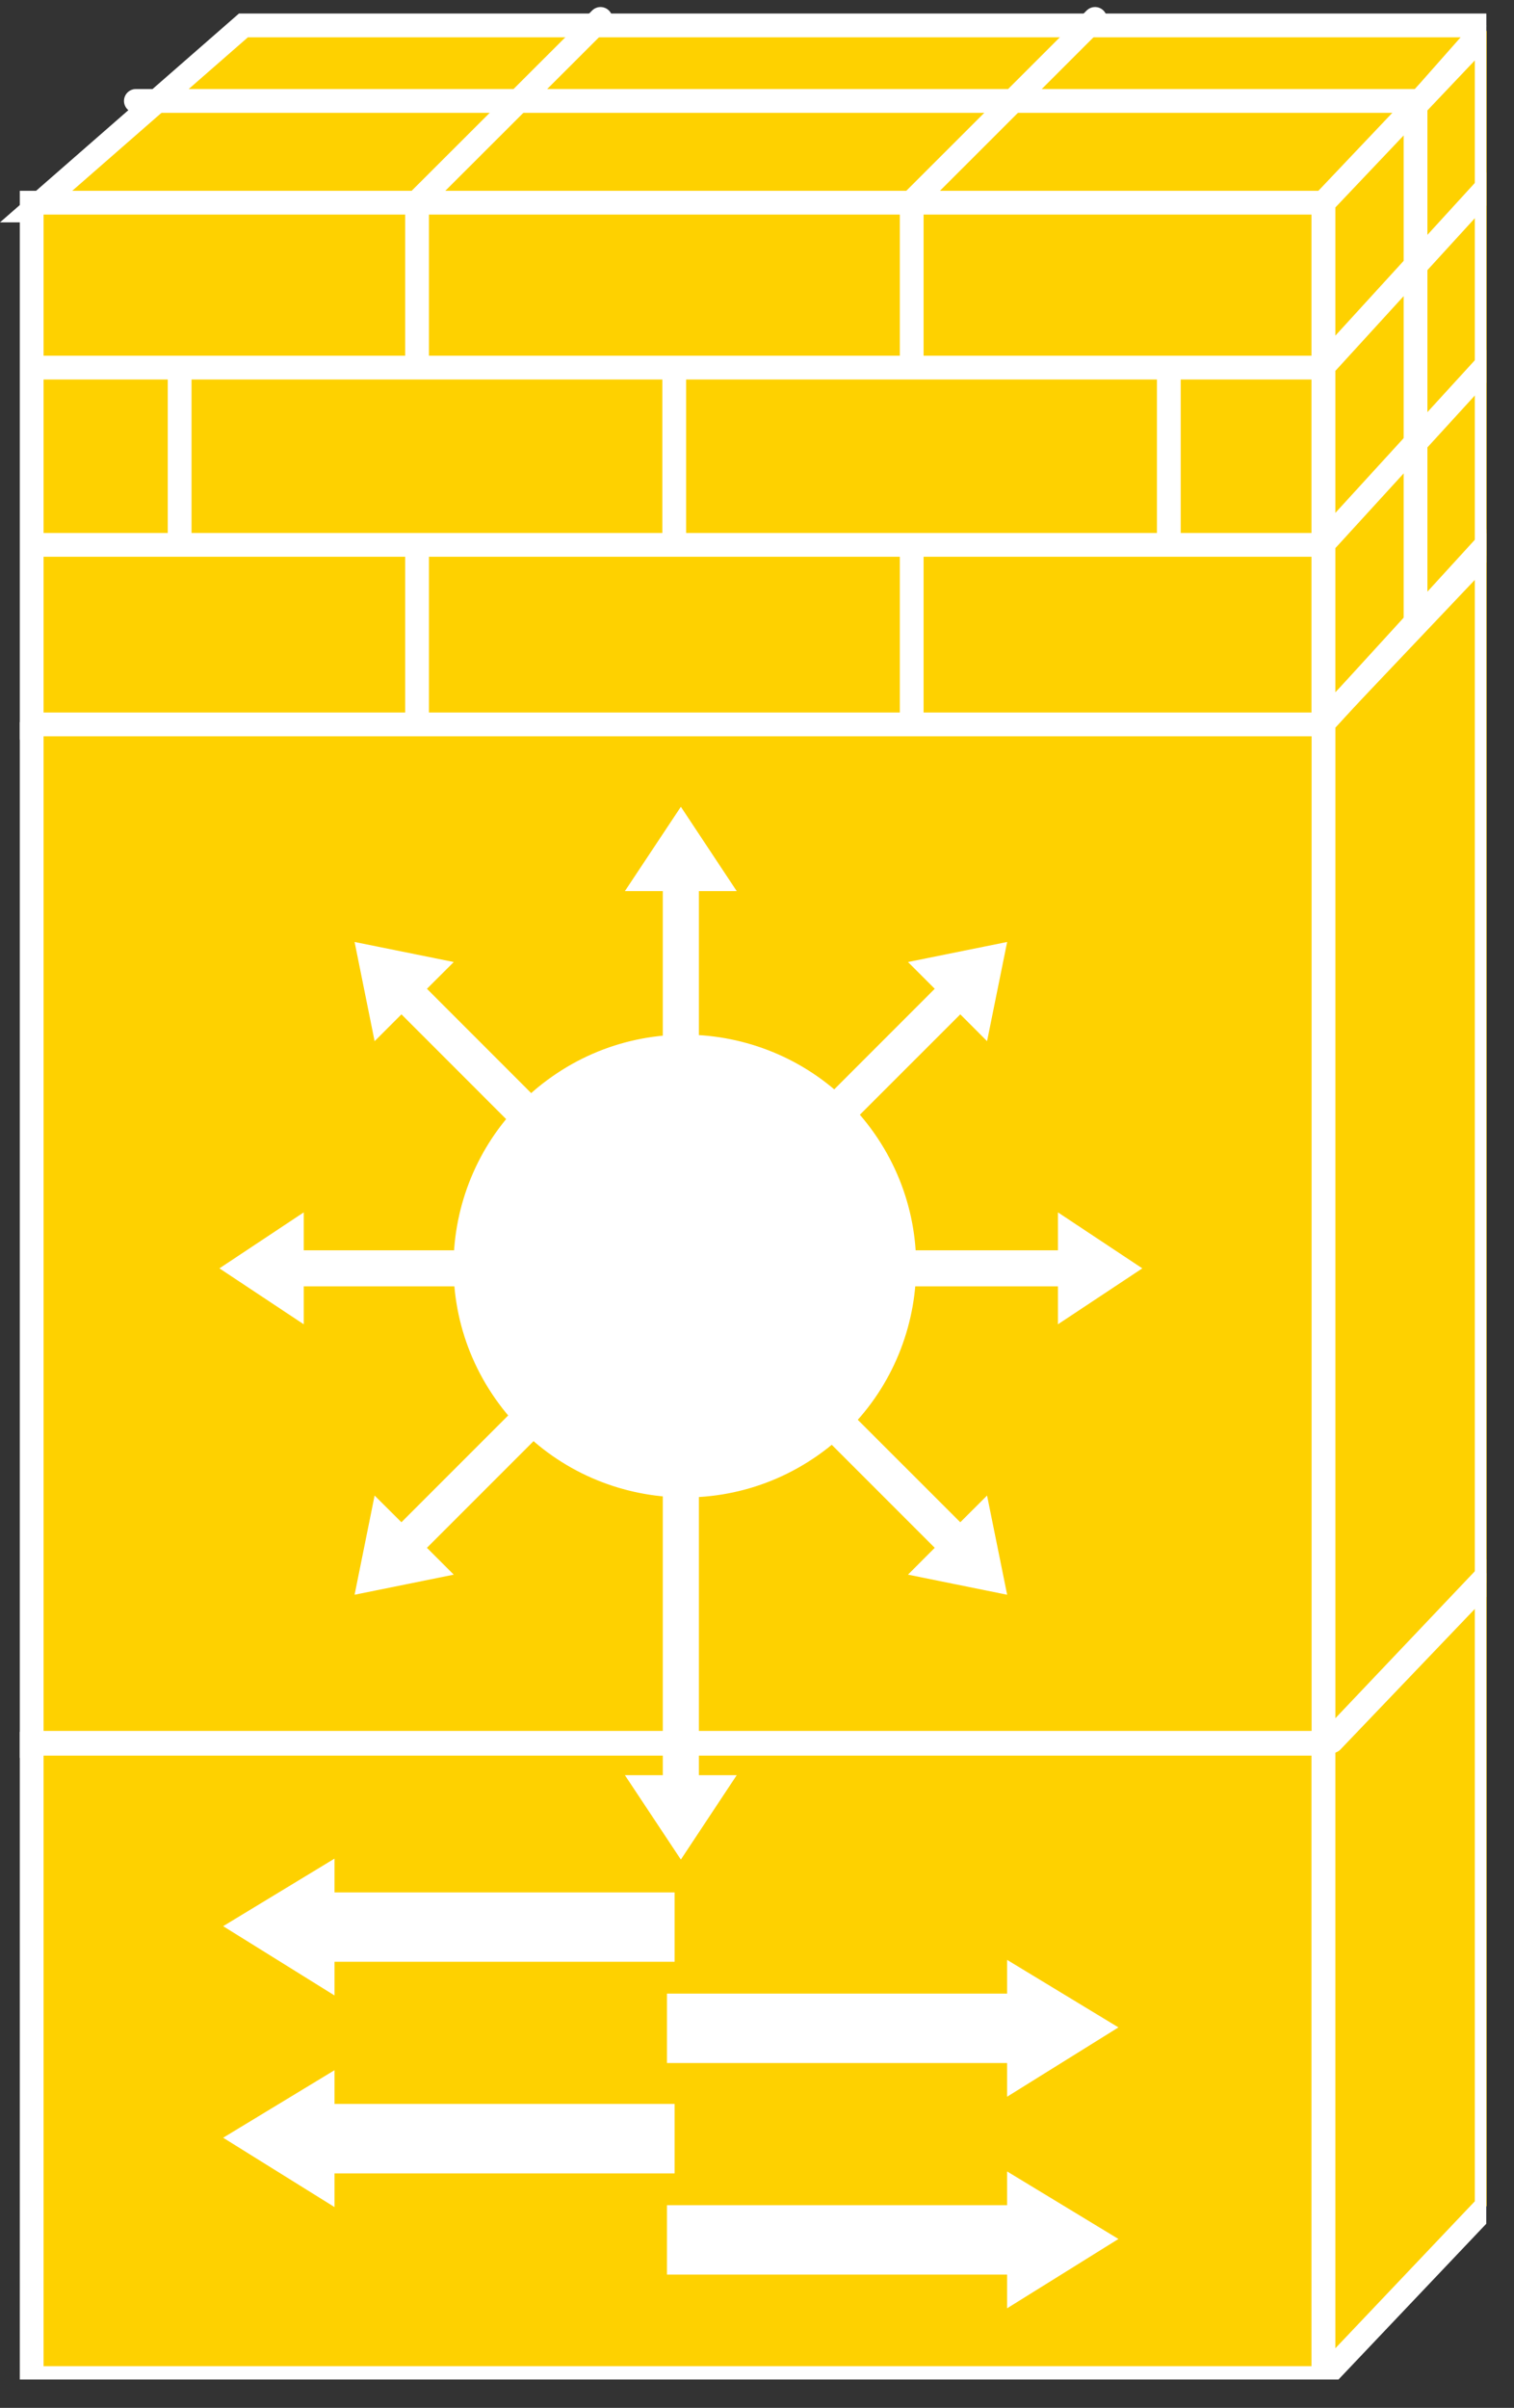 <?xml version="1.0" encoding="UTF-8" standalone="no"?>
<svg
   xmlns:dc="http://purl.org/dc/elements/1.1/"
   xmlns:cc="http://creativecommons.org/ns#"
   xmlns:rdf="http://www.w3.org/1999/02/22-rdf-syntax-ns#"
   xmlns:svg="http://www.w3.org/2000/svg"
   xmlns="http://www.w3.org/2000/svg"
   viewBox="0 0 33.947 53.973"
   height="53.973"
   width="33.947"
   xml:space="preserve"
   id="svg2"
   version="1.1"><rect x="0" y="0" width="33.947" height="53.973" fill="#333333" stroke="none"/><defs
     id="defs6"><clipPath
       id="clipPath20"
       clipPathUnits="userSpaceOnUse"><path
         id="path18"
         d="m 0,4.766 h 250 v 400 H 0 Z" /></clipPath></defs><g
     transform="matrix(1.333,0,0,-1.333,0,53.973)"
     id="g10"><g
       transform="scale(0.1)"
       id="g12"><g
         id="g14"><g
           clip-path="url(#clipPath20)"
           id="g16"><path
             id="path22"
             style="fill:#FED100;fill-opacity:1;fill-rule:nonzero;stroke:none"
             d="m 250.121,400.621 -27.5,-31.113 H 5.328 L 40.941,400.621 H 250.121" /><path
             id="path24"
             style="fill:none;stroke:#FFFFFF;stroke-width:4;stroke-linecap:butt;stroke-linejoin:miter;stroke-miterlimit:4;stroke-dasharray:none;stroke-opacity:1"
             d="m 250.121,400.621 -27.5,-31.113 H 5.328 l 35.613,31.113 z" /><path
             id="path26"
             style="fill:#FED100;fill-opacity:1;fill-rule:nonzero;stroke:none"
             d="m 5.328,282.516 h 217.293 v 88.301 H 5.328 Z" /><path
             id="path28"
             style="fill:none;stroke:#FFFFFF;stroke-width:4;stroke-linecap:butt;stroke-linejoin:miter;stroke-miterlimit:4;stroke-dasharray:none;stroke-opacity:1"
             d="m 5.328,282.516 v 88.3 H 222.621 v -88.3 z" /><path
             id="path30"
             style="fill:#FED100;fill-opacity:1;fill-rule:nonzero;stroke:none"
             d="m 250.074,311.441 v 88.309 l -27.453,-28.934 v -88.3 l 27.453,28.925" /><path
             id="path32"
             style="fill:none;stroke:#FFFFFF;stroke-width:4;stroke-linecap:butt;stroke-linejoin:miter;stroke-miterlimit:4;stroke-dasharray:none;stroke-opacity:1"
             d="m 250.074,311.441 v 88.309 l -27.453,-28.934 v -88.3 z" /><path
             id="path34"
             style="fill:#FED100;fill-opacity:1;fill-rule:nonzero;stroke:none"
             d="M 222.621,283.461 V 109.863 l 27.453,28.926 v 173.609 l -27.453,-28.937" /><path
             id="path36"
             style="fill:none;stroke:#FFFFFF;stroke-width:4;stroke-linecap:butt;stroke-linejoin:miter;stroke-miterlimit:4;stroke-dasharray:none;stroke-opacity:1"
             d="M 222.621,283.461 V 109.863 l 27.453,28.926 v 173.609 z" /><path
             id="path38"
             style="fill:none;stroke:#FFFFFF;stroke-width:4;stroke-linecap:round;stroke-linejoin:round;stroke-miterlimit:4;stroke-dasharray:none;stroke-opacity:1"
             d="M 221.559,343.082 H 6.422" /><path
             id="path40"
             style="fill:none;stroke:#FFFFFF;stroke-width:4;stroke-linecap:round;stroke-linejoin:round;stroke-miterlimit:4;stroke-dasharray:none;stroke-opacity:1"
             d="M 238.004,387.926 H 22.855" /><path
             id="path42"
             style="fill:none;stroke:#FFFFFF;stroke-width:4;stroke-linecap:round;stroke-linejoin:round;stroke-miterlimit:4;stroke-dasharray:none;stroke-opacity:1"
             d="M 221.559,313.277 H 6.422" /><path
             id="path44"
             style="fill:none;stroke:#FFFFFF;stroke-width:4;stroke-linecap:round;stroke-linejoin:round;stroke-miterlimit:4;stroke-dasharray:none;stroke-opacity:1"
             d="M 250.707,374.047 223.324,344.078" /><path
             id="path46"
             style="fill:none;stroke:#FFFFFF;stroke-width:4;stroke-linecap:round;stroke-linejoin:round;stroke-miterlimit:4;stroke-dasharray:none;stroke-opacity:1"
             d="M 250.707,344.234 223.324,314.273" /><path
             id="path48"
             style="fill:#FED100;fill-opacity:1;fill-rule:nonzero;stroke:none"
             d="M 70.152,370.406 V 343.344" /><path
             id="path50"
             style="fill:none;stroke:#FFFFFF;stroke-width:4;stroke-linecap:round;stroke-linejoin:round;stroke-miterlimit:4;stroke-dasharray:none;stroke-opacity:1"
             d="M 70.152,370.406 V 343.344" /><path
             id="path52"
             style="fill:none;stroke:#FFFFFF;stroke-width:4;stroke-linecap:round;stroke-linejoin:round;stroke-miterlimit:4;stroke-dasharray:none;stroke-opacity:1"
             d="M 153.355,370.406 V 343.344" /><path
             id="path54"
             style="fill:none;stroke:#FFFFFF;stroke-width:4;stroke-linecap:round;stroke-linejoin:round;stroke-miterlimit:4;stroke-dasharray:none;stroke-opacity:1"
             d="M 70.152,311.801 V 284.762" /><path
             id="path56"
             style="fill:none;stroke:#FFFFFF;stroke-width:4;stroke-linecap:round;stroke-linejoin:round;stroke-miterlimit:4;stroke-dasharray:none;stroke-opacity:1"
             d="M 153.355,311.801 V 284.762" /><path
             id="path58"
             style="fill:none;stroke:#FFFFFF;stroke-width:4;stroke-linecap:round;stroke-linejoin:round;stroke-miterlimit:4;stroke-dasharray:none;stroke-opacity:1"
             d="M 113.414,341.773 V 314.711" /><path
             id="path60"
             style="fill:none;stroke:#FFFFFF;stroke-width:4;stroke-linecap:round;stroke-linejoin:round;stroke-miterlimit:4;stroke-dasharray:none;stroke-opacity:1"
             d="M 30.219,341.773 V 314.711" /><path
             id="path62"
             style="fill:none;stroke:#FFFFFF;stroke-width:4;stroke-linecap:round;stroke-linejoin:round;stroke-miterlimit:4;stroke-dasharray:none;stroke-opacity:1"
             d="M 196.605,341.773 V 314.711" /><path
             id="path64"
             style="fill:none;stroke:#FFFFFF;stroke-width:4;stroke-linecap:round;stroke-linejoin:round;stroke-miterlimit:4;stroke-dasharray:none;stroke-opacity:1"
             d="M 101.012,401.715 70.152,370.895" /><path
             id="path66"
             style="fill:none;stroke:#FFFFFF;stroke-width:4;stroke-linecap:round;stroke-linejoin:round;stroke-miterlimit:4;stroke-dasharray:none;stroke-opacity:1"
             d="m 184.195,401.715 -30.84,-30.82" /><path
             id="path68"
             style="fill:#FED100;fill-opacity:1;fill-rule:nonzero;stroke:none"
             d="m 5.328,111.301 h 217.293 v 172.16 H 5.328 Z" /><path
             id="path70"
             style="fill:none;stroke:#FFFFFF;stroke-width:4;stroke-linecap:butt;stroke-linejoin:miter;stroke-miterlimit:4;stroke-dasharray:none;stroke-opacity:1"
             d="M 222.621,283.461 V 111.301 H 5.328 v 172.16" /><path
             id="path72"
             style="fill:#FED100;fill-opacity:1;fill-rule:nonzero;stroke:none"
             d="m 5.328,5.016 h 217.293 v 106.66 H 5.328 Z" /><path
             id="path74"
             style="fill:none;stroke:#FFFFFF;stroke-width:4;stroke-linecap:butt;stroke-linejoin:miter;stroke-miterlimit:4;stroke-dasharray:none;stroke-opacity:1"
             d="M 5.328,5.016 V 111.676 H 222.621 V 5.016 Z" /><path
             id="path76"
             style="fill:#FED100;fill-opacity:1;fill-rule:nonzero;stroke:none"
             d="M 250.074,33.941 V 139.883 L 222.621,110.957 V 5.016 l 27.453,28.926" /><path
             id="path78"
             style="fill:none;stroke:#FFFFFF;stroke-width:4;stroke-linecap:butt;stroke-linejoin:miter;stroke-miterlimit:4;stroke-dasharray:none;stroke-opacity:1"
             d="M 250.074,33.941 V 139.883 L 222.621,110.957 V 5.016 Z" /><path
             id="path80"
             style="fill:#FFFFFF;fill-opacity:1;fill-rule:nonzero;stroke:none"
             d="m 117.555,217.477 v 37.578 h 6.367 l -9.395,14.179 -9.414,-14.179 h 6.375 v -37.578 h 6.067" /><path
             id="path82"
             style="fill:#FFFFFF;fill-opacity:1;fill-rule:nonzero;stroke:none"
             d="m 98.383,212.047 -26.57,26.582 4.512,4.5 -16.68,3.371 3.367,-16.68 4.512,4.512 26.562,-26.574 4.297,4.289" /><path
             id="path84"
             style="fill:#FFFFFF;fill-opacity:1;fill-rule:nonzero;stroke:none"
             d="M 88.668,194.652 H 51.09 v 6.379 l -14.18,-9.414 14.18,-9.406 v 6.379 H 88.668 v 6.062" /><path
             id="path86"
             style="fill:#FFFFFF;fill-opacity:1;fill-rule:nonzero;stroke:none"
             d="m 94.086,175.484 -26.562,-26.562 -4.512,4.492 -3.367,-16.68 16.68,3.379 -4.512,4.512 26.57,26.57 -4.297,4.289" /><path
             id="path88"
             style="fill:#FFFFFF;fill-opacity:1;fill-rule:nonzero;stroke:none"
             d="m 111.488,178.93 v -72.539 h -6.375 l 9.414,-14.188 9.395,14.188 h -6.367 v 72.539 h -6.067" /><path
             id="path90"
             style="fill:#FFFFFF;fill-opacity:1;fill-rule:nonzero;stroke:none"
             d="m 130.66,171.195 26.57,-26.57 -4.5,-4.512 16.68,-3.379 -3.379,16.68 -4.504,-4.492 -26.582,26.562 -4.285,-4.289" /><path
             id="path92"
             style="fill:#FFFFFF;fill-opacity:1;fill-rule:nonzero;stroke:none"
             d="m 140.375,188.59 h 37.578 v -6.379 l 14.192,9.406 -14.192,9.414 v -6.379 h -37.578 v -6.062" /><path
             id="path94"
             style="fill:#FFFFFF;fill-opacity:1;fill-rule:nonzero;stroke:none"
             d="m 134.945,207.758 26.582,26.574 4.504,-4.512 3.379,16.68 -16.68,-3.371 4.5,-4.5 -26.57,-26.582 4.285,-4.289" /><path
             id="path96"
             style="fill:#FFFFFF;fill-opacity:1;fill-rule:nonzero;stroke:none"
             d="m 137.516,160.133 c 17.597,12.324 21.875,36.582 9.558,54.18 -12.332,17.605 -36.601,21.894 -54.199,9.558 C 75.277,211.539 71,187.281 83.324,169.684 95.648,152.086 119.906,147.809 137.516,160.133" /><path
             id="path98"
             style="fill:none;stroke:#FFFFFF;stroke-width:4;stroke-linecap:round;stroke-linejoin:round;stroke-miterlimit:4;stroke-dasharray:none;stroke-opacity:1"
             d="M 238.102,387.105 V 300.629" /><path
             id="path100"
             style="fill:#FFFFFF;fill-opacity:1;fill-rule:nonzero;stroke:none"
             d="m 112.191,69.664 h 57.207 v 5.672 L 188.129,63.98 169.398,52.32 v 5.672 h -57.207 v 11.672" /><path
             id="path102"
             style="fill:#FFFFFF;fill-opacity:1;fill-rule:nonzero;stroke:none"
             d="m 112.191,34.078 h 57.207 v 5.684 L 188.129,28.402 169.398,16.742 v 5.676 h -57.207 v 11.66" /><path
             id="path104"
             style="fill:#FFFFFF;fill-opacity:1;fill-rule:nonzero;stroke:none"
             d="M 113.473,86.684 H 56.266 v 5.676 L 37.535,81 56.266,69.352 v 5.664 h 57.207 v 11.668" /><path
             id="path106"
             style="fill:#FFFFFF;fill-opacity:1;fill-rule:nonzero;stroke:none"
             d="M 113.473,51.109 H 56.266 v 5.672 L 37.535,45.426 56.266,33.766 v 5.664 h 57.207 v 11.68" /><path
             id="path108"
             style="fill:none;stroke:#FFFFFF;stroke-width:4;stroke-linecap:round;stroke-linejoin:round;stroke-miterlimit:4;stroke-dasharray:none;stroke-opacity:1"
             d="M 221.559,283.082 H 6.422" /><path
             id="path110"
             style="fill:none;stroke:#FFFFFF;stroke-width:4;stroke-linecap:round;stroke-linejoin:round;stroke-miterlimit:4;stroke-dasharray:none;stroke-opacity:1"
             d="M 250.707,314.047 223.324,284.078" /><path
             id="path112"
             style="fill:none;stroke:#FFFFFF;stroke-width:4;stroke-linecap:round;stroke-linejoin:round;stroke-miterlimit:4;stroke-dasharray:none;stroke-opacity:1"
             d="M 221.559,111.832 H 6.422" /><path
             id="path114"
             style="fill:none;stroke:#FFFFFF;stroke-width:4;stroke-linecap:round;stroke-linejoin:round;stroke-miterlimit:4;stroke-dasharray:none;stroke-opacity:1"
             d="M 249.273,138.492 224.039,112.105" /></g></g></g></g></svg>